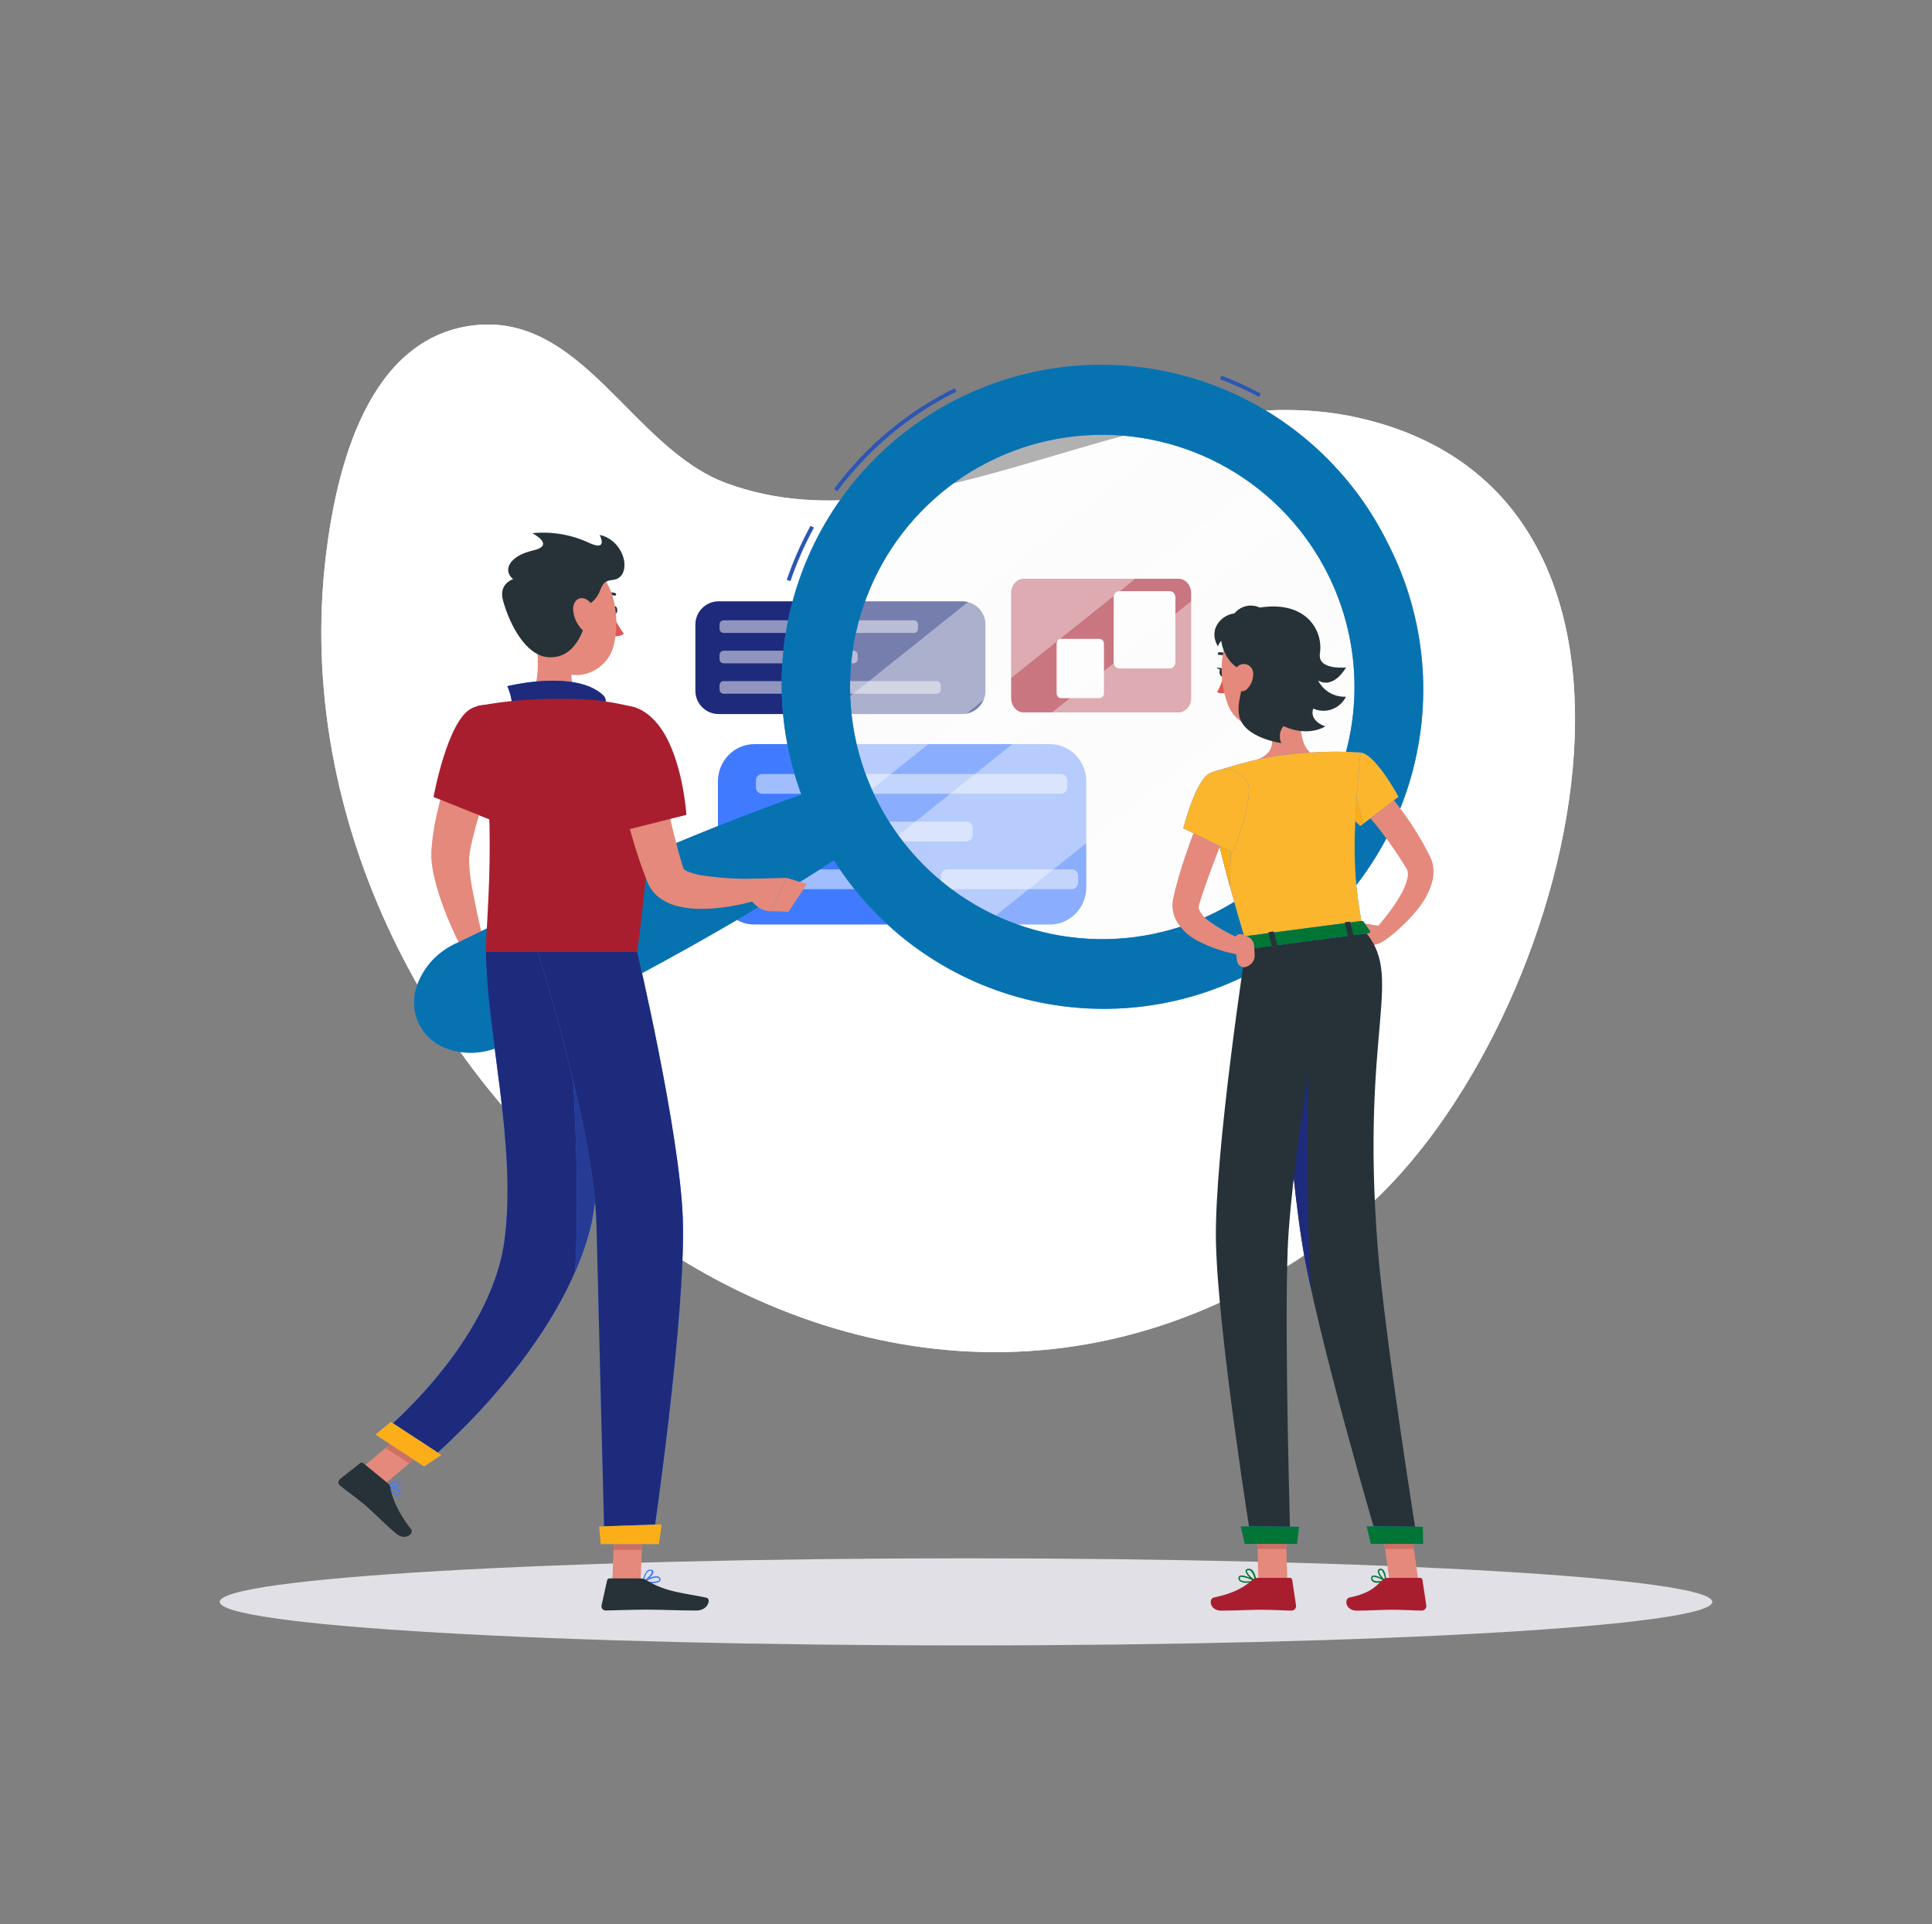 <svg width="257" height="256" viewBox="0 0 257 256" fill="none" xmlns="http://www.w3.org/2000/svg">
<rect x="0" y="0" width="257" height="256" fill="#808080" stroke="none"/>
<path d="M43.344 73.989C34.932 144.584 116.616 213.069 179.817 162.36C208.351 139.469 228.821 66.268 180.539 55.547C152.85 49.403 123.088 73.979 96.694 64.307C84.007 59.663 77.51 41.39 62.764 43.315C48.919 45.153 44.747 62.223 43.344 73.989Z" fill="white"/>
<path opacity="0.9" d="M43.344 73.989C34.932 144.584 116.616 213.069 179.817 162.36C208.351 139.469 228.821 66.268 180.539 55.547C152.85 49.403 123.088 73.979 96.694 64.307C84.007 59.663 77.51 41.39 62.764 43.315C48.919 45.153 44.747 62.223 43.344 73.989Z" fill="white"/>
<path d="M128.5 218.911C183.326 218.911 227.772 216.316 227.772 213.115C227.772 209.914 183.326 207.319 128.5 207.319C73.674 207.319 29.229 209.914 29.229 213.115C29.229 216.316 73.674 218.911 128.5 218.911Z" fill="#E0E0E6"/>
<path d="M127.993 79.999H95.595C93.886 79.999 92.501 81.385 92.501 83.094V91.905C92.501 93.614 93.886 94.999 95.595 94.999H127.993C129.702 94.999 131.088 93.614 131.088 91.905V83.094C131.088 81.385 129.702 79.999 127.993 79.999Z" fill="#1E2B7C"/>
<g opacity="0.5">
<path d="M121.566 82.529H96.258C95.959 82.529 95.717 82.772 95.717 83.071V83.665C95.717 83.964 95.959 84.207 96.258 84.207H121.566C121.865 84.207 122.107 83.964 122.107 83.665V83.071C122.107 82.772 121.865 82.529 121.566 82.529Z" fill="white"/>
<path d="M113.55 86.572H96.258C95.959 86.572 95.717 86.814 95.717 87.113V87.708C95.717 88.007 95.959 88.249 96.258 88.249H113.55C113.849 88.249 114.092 88.007 114.092 87.708V87.113C114.092 86.814 113.849 86.572 113.55 86.572Z" fill="white"/>
<path d="M108.914 90.613H96.258C95.959 90.613 95.717 90.856 95.717 91.155V91.749C95.717 92.049 95.959 92.291 96.258 92.291H108.914C109.213 92.291 109.455 92.049 109.455 91.749V91.155C109.455 90.856 109.213 90.613 108.914 90.613Z" fill="white"/>
<path d="M124.597 90.613H111.942C111.643 90.613 111.4 90.856 111.4 91.155V91.749C111.4 92.049 111.643 92.291 111.942 92.291H124.597C124.896 92.291 125.139 92.049 125.139 91.749V91.155C125.139 90.856 124.896 90.613 124.597 90.613Z" fill="white"/>
</g>
<path d="M139.651 98.999H100.351C97.672 98.999 95.501 101.216 95.501 103.95V118.048C95.501 120.782 97.672 122.999 100.351 122.999H139.651C142.33 122.999 144.501 120.782 144.501 118.048V103.95C144.501 101.216 142.33 98.999 139.651 98.999Z" fill="#407BFF"/>
<g opacity="0.5">
<path d="M141.117 102.97H101.402C100.931 102.97 100.55 103.351 100.55 103.822V104.752C100.55 105.222 100.931 105.604 101.402 105.604H141.117C141.588 105.604 141.969 105.222 141.969 104.752V103.822C141.969 103.351 141.588 102.97 141.117 102.97Z" fill="white"/>
<path d="M128.535 109.315H101.402C100.931 109.315 100.55 109.696 100.55 110.167V111.097C100.55 111.567 100.931 111.949 101.402 111.949H128.535C129.006 111.949 129.387 111.567 129.387 111.097V110.167C129.387 109.696 129.006 109.315 128.535 109.315Z" fill="white"/>
<path d="M121.26 115.662H101.402C100.931 115.662 100.55 116.043 100.55 116.514V117.443C100.55 117.914 100.931 118.295 101.402 118.295H121.26C121.73 118.295 122.112 117.914 122.112 117.443V116.514C122.112 116.043 121.73 115.662 121.26 115.662Z" fill="white"/>
<path d="M142.563 115.662H126.018C125.547 115.662 125.166 116.043 125.166 116.514V117.443C125.166 117.914 125.547 118.295 126.018 118.295H142.563C143.034 118.295 143.415 117.914 143.415 117.443V116.514C143.415 116.043 143.034 115.662 142.563 115.662Z" fill="white"/>
</g>
<path d="M158.45 92.846V78.93C158.45 77.864 157.711 76.999 156.8 76.999H136.151C135.24 76.999 134.501 77.864 134.501 78.93V92.846C134.501 93.912 135.24 94.777 136.151 94.777H156.8C157.711 94.777 158.45 93.912 158.45 92.846Z" fill="#A91E2F"/>
<path d="M156.354 88.077V79.51C156.354 79.035 156.026 78.651 155.62 78.651H148.872C148.467 78.651 148.138 79.035 148.138 79.51V88.077C148.138 88.552 148.467 88.936 148.872 88.936H155.62C156.026 88.936 156.354 88.552 156.354 88.077Z" fill="white"/>
<path d="M146.852 92.221V85.657C146.852 85.293 146.599 84.997 146.288 84.997H141.117C140.806 84.997 140.553 85.293 140.553 85.657V92.221C140.553 92.586 140.806 92.881 141.117 92.881H146.288C146.599 92.881 146.852 92.586 146.852 92.221Z" fill="white"/>
<path d="M67.244 99.461C66.794 100.485 66.297 101.591 65.862 102.671C65.427 103.752 64.976 104.863 64.582 105.969C63.773 108.125 63.124 110.337 62.642 112.589L62.493 113.408L62.442 113.715C62.442 113.802 62.442 113.915 62.411 114.017C62.392 114.516 62.402 115.015 62.442 115.512C62.539 116.593 62.713 117.75 62.954 118.907C63.384 121.226 63.932 123.617 64.49 125.973L61.863 126.997C60.639 124.765 59.596 122.438 58.745 120.038C58.297 118.79 57.934 117.512 57.66 116.214C57.506 115.496 57.41 114.766 57.373 114.033C57.373 113.828 57.373 113.633 57.373 113.413C57.373 113.193 57.373 112.947 57.409 112.804L57.511 111.78C57.664 110.461 57.898 109.153 58.213 107.863C58.499 106.583 58.868 105.339 59.237 104.11C59.605 102.881 60.066 101.673 60.553 100.485C60.793 99.891 61.065 99.302 61.3 98.714C61.536 98.125 61.812 97.562 62.14 96.932L67.244 99.461Z" fill="#E4897B"/>
<path d="M64.352 125.281L66.349 127.232L61.991 129.28C61.991 129.28 60.937 127.432 61.669 125.763L64.352 125.281Z" fill="#E4897B"/>
<path d="M67.961 130.135L64.28 131.64L61.996 129.259L66.348 127.232L67.961 130.135Z" fill="#E4897B"/>
<path opacity="0.4" d="M142.534 128.036C135.29 127.222 128.449 124.279 122.877 119.579C117.305 114.878 113.252 108.631 111.23 101.627C109.208 94.624 109.308 87.178 111.517 80.231C113.726 73.284 117.945 67.147 123.641 62.598C129.337 58.048 136.254 55.29 143.517 54.671C150.781 54.052 158.065 55.601 164.448 59.121C170.832 62.641 176.029 67.975 179.381 74.448C182.734 80.921 184.092 88.243 183.284 95.488C182.747 100.301 181.267 104.962 178.928 109.203C176.589 113.444 173.438 117.183 169.653 120.206C165.869 123.228 161.526 125.476 156.873 126.819C152.22 128.163 147.347 128.576 142.534 128.036Z" fill="#FAFAFA"/>
<path opacity="0.4" d="M169.353 62.356L113.289 107.151C113.053 106.639 112.823 106.127 112.608 105.615C111.202 102.272 110.303 98.738 109.94 95.13L158.365 56.438C162.341 57.764 166.058 59.766 169.353 62.356Z" fill="#FAFAFA"/>
<path opacity="0.4" d="M182.291 81.981L129.581 124.093C124.573 121.483 120.234 117.755 116.898 113.198L174.452 67.21C178.162 71.469 180.844 76.522 182.291 81.981Z" fill="#FAFAFA"/>
<path d="M105.148 77.312L104.661 77.148C105.504 74.662 106.562 72.255 107.825 69.955L108.271 70.2C107.024 72.475 105.979 74.855 105.148 77.312ZM111.363 65.362L110.948 65.06C115.156 59.37 120.663 54.769 127.01 51.64L127.24 52.101C120.965 55.198 115.522 59.75 111.363 65.377V65.362ZM167.473 52.803C165.8 51.905 164.069 51.12 162.292 50.453L162.476 49.971C164.271 50.654 166.019 51.455 167.709 52.367L167.473 52.803Z" fill="#407BFF"/>
<path opacity="0.3" d="M105.148 77.312L104.661 77.148C105.504 74.662 106.562 72.255 107.825 69.955L108.271 70.2C107.024 72.475 105.979 74.855 105.148 77.312ZM111.363 65.362L110.948 65.06C115.156 59.37 120.663 54.769 127.01 51.64L127.24 52.101C120.965 55.198 115.522 59.75 111.363 65.377V65.362ZM167.473 52.803C165.8 51.905 164.069 51.12 162.292 50.453L162.476 49.971C164.271 50.654 166.019 51.455 167.709 52.367L167.473 52.803Z" fill="black"/>
<path d="M184.754 72.571C180.013 62.738 171.67 55.107 161.454 51.259C151.239 47.411 139.935 47.642 129.885 51.903C119.835 56.165 111.81 64.13 107.475 74.148C103.139 84.167 102.825 95.469 106.597 105.713C103.177 106.911 99.798 108.196 96.439 109.522C91.595 111.444 86.796 113.451 82.041 115.543C77.29 117.647 72.559 119.793 67.874 122.035C65.524 123.136 63.205 124.298 60.865 125.425C59.648 125.948 58.545 126.704 57.619 127.652C57.118 128.176 56.677 128.755 56.303 129.377C55.848 130.113 55.502 130.912 55.279 131.748C54.894 133.254 55.06 134.849 55.749 136.244C56.437 137.638 57.602 138.74 59.032 139.351C59.826 139.684 60.664 139.901 61.52 139.996C62.243 140.078 62.973 140.078 63.697 139.996C65.01 139.837 66.28 139.421 67.434 138.772C69.753 137.6 72.088 136.468 74.392 135.265C79 132.915 83.608 130.463 88.16 127.974C92.712 125.486 97.268 122.88 101.712 120.207C104.784 118.349 107.887 116.449 110.928 114.463C116.768 123.682 125.932 130.301 136.519 132.949C147.106 135.596 158.307 134.069 167.799 128.683C177.291 123.298 184.347 114.467 187.505 104.021C190.664 93.574 189.682 82.313 184.764 72.571H184.754ZM161.478 121.482C155.528 124.419 148.841 125.526 142.262 124.662C135.683 123.799 129.507 121.004 124.517 116.631C119.526 112.258 115.944 106.503 114.224 100.095C112.503 93.686 112.722 86.911 114.852 80.627C116.982 74.343 120.927 68.831 126.189 64.789C131.452 60.747 137.794 58.355 144.415 57.918C151.036 57.48 157.639 59.016 163.387 62.33C169.135 65.645 173.772 70.589 176.71 76.539C178.662 80.49 179.816 84.787 180.106 89.184C180.397 93.581 179.818 97.992 178.404 102.166C176.989 106.339 174.767 110.193 171.862 113.508C168.958 116.822 165.43 119.532 161.478 121.482Z" fill="#407BFF"/>
<path opacity="0.9" d="M184.754 72.571C180.013 62.738 171.67 55.107 161.454 51.259C151.239 47.411 139.935 47.642 129.885 51.903C119.835 56.165 111.81 64.13 107.475 74.148C103.139 84.167 102.825 95.469 106.597 105.713C103.177 106.911 99.798 108.196 96.439 109.522C91.595 111.444 86.796 113.451 82.041 115.543C77.29 117.647 72.559 119.793 67.874 122.035C65.524 123.136 63.205 124.298 60.865 125.425C59.648 125.948 58.545 126.704 57.619 127.652C57.118 128.176 56.677 128.755 56.303 129.377C55.848 130.113 55.502 130.912 55.279 131.748C54.894 133.254 55.06 134.849 55.749 136.244C56.437 137.638 57.602 138.74 59.032 139.351C59.826 139.684 60.664 139.901 61.52 139.996C62.243 140.078 62.973 140.078 63.697 139.996C65.01 139.837 66.28 139.421 67.434 138.772C69.753 137.6 72.088 136.468 74.392 135.265C79 132.915 83.608 130.463 88.16 127.974C92.712 125.486 97.268 122.88 101.712 120.207C104.784 118.349 107.887 116.449 110.928 114.463C116.768 123.682 125.932 130.301 136.519 132.949C147.106 135.596 158.307 134.069 167.799 128.683C177.291 123.298 184.347 114.467 187.505 104.021C190.664 93.574 189.682 82.313 184.764 72.571H184.754ZM161.478 121.482C155.528 124.419 148.841 125.526 142.262 124.662C135.683 123.799 129.507 121.004 124.517 116.631C119.526 112.258 115.944 106.503 114.224 100.095C112.503 93.686 112.722 86.911 114.852 80.627C116.982 74.343 120.927 68.831 126.189 64.789C131.452 60.747 137.794 58.355 144.415 57.918C151.036 57.48 157.639 59.016 163.387 62.33C169.135 65.645 173.772 70.589 176.71 76.539C178.662 80.49 179.816 84.787 180.106 89.184C180.397 93.581 179.818 97.992 178.404 102.166C176.989 106.339 174.767 110.193 171.862 113.508C168.958 116.822 165.43 119.532 161.478 121.482Z" fill="#0073A8"/>
<path d="M81.397 81.177C81.397 81.48 81.555 81.725 81.755 81.725C81.955 81.725 82.113 81.48 82.113 81.177C82.113 80.875 81.955 80.63 81.755 80.63C81.555 80.63 81.397 80.896 81.397 81.177Z" fill="#263238"/>
<path d="M81.539 81.725C81.901 82.653 82.389 83.526 82.988 84.321C82.781 84.469 82.544 84.57 82.294 84.617C82.043 84.664 81.786 84.656 81.539 84.593V81.725Z" fill="#DE5753"/>
<path d="M80.336 79.493C80.307 79.493 80.279 79.487 80.253 79.474C80.228 79.462 80.205 79.444 80.187 79.421C80.161 79.382 80.15 79.335 80.158 79.288C80.165 79.241 80.191 79.199 80.228 79.171C80.454 79 80.717 78.886 80.996 78.838C81.275 78.791 81.562 78.812 81.831 78.899C81.855 78.906 81.878 78.917 81.897 78.933C81.916 78.949 81.932 78.969 81.944 78.991C81.955 79.013 81.962 79.038 81.963 79.063C81.964 79.088 81.96 79.113 81.951 79.136C81.942 79.16 81.928 79.181 81.91 79.199C81.893 79.217 81.872 79.23 81.848 79.239C81.825 79.248 81.8 79.252 81.775 79.251C81.75 79.25 81.725 79.243 81.703 79.232C81.489 79.166 81.263 79.153 81.043 79.193C80.823 79.233 80.615 79.326 80.438 79.462C80.408 79.483 80.372 79.493 80.336 79.493Z" fill="#263238"/>
<path d="M71.054 83.456C71.566 86.206 72.129 91.249 70.204 93.087C70.204 93.087 70.957 95.877 76.072 95.877C81.704 95.877 78.754 93.087 78.754 93.087C75.683 92.35 75.769 90.076 76.302 87.936L71.054 83.456Z" fill="#E4897B"/>
<path d="M67.905 94.535C68.514 93.588 67.49 91.289 67.49 91.289C67.49 91.289 76.542 89.011 80.244 92.508C81.012 93.23 80.162 94.295 80.162 94.295L67.905 94.535Z" fill="#407BFF"/>
<path d="M67.905 94.535C68.514 93.588 67.49 91.289 67.49 91.289C67.49 91.289 76.542 89.011 80.244 92.508C81.012 93.23 80.162 94.295 80.162 94.295L67.905 94.535Z" fill="#1E2B7C"/>
<path d="M52.928 198.999C52.452 198.999 51.689 198.205 51.464 197.909C51.454 197.894 51.449 197.877 51.449 197.86C51.449 197.843 51.454 197.826 51.464 197.811C51.472 197.797 51.484 197.785 51.499 197.777C51.513 197.769 51.529 197.765 51.546 197.765C51.602 197.765 52.857 197.878 53.2 198.323C53.237 198.37 53.264 198.425 53.278 198.483C53.292 198.542 53.293 198.602 53.282 198.661C53.277 198.737 53.249 198.81 53.202 198.87C53.154 198.93 53.089 198.973 53.015 198.994L52.928 198.999ZM51.741 197.975C52.114 198.405 52.713 198.892 52.969 198.83C52.969 198.83 53.072 198.805 53.102 198.641C53.109 198.606 53.108 198.571 53.099 198.538C53.09 198.504 53.074 198.473 53.051 198.446C52.672 198.159 52.216 197.991 51.741 197.965V197.975Z" fill="#407BFF"/>
<path d="M51.798 197.965C51.706 197.974 51.613 197.974 51.521 197.965C51.505 197.963 51.489 197.957 51.477 197.947C51.464 197.937 51.455 197.924 51.449 197.908C51.442 197.894 51.438 197.878 51.438 197.862C51.438 197.846 51.442 197.83 51.449 197.816C51.485 197.785 52.238 197.002 52.806 197.002C52.874 197.001 52.942 197.013 53.005 197.04C53.067 197.066 53.123 197.106 53.17 197.156C53.221 197.198 53.256 197.257 53.269 197.322C53.282 197.387 53.272 197.455 53.241 197.514C53.093 197.801 52.31 197.965 51.798 197.965ZM51.731 197.785C52.243 197.785 52.985 197.627 53.108 197.401C53.108 197.401 53.144 197.335 53.062 197.253C53.032 197.221 52.996 197.195 52.955 197.178C52.914 197.161 52.871 197.154 52.827 197.156C52.407 197.252 52.026 197.471 51.731 197.785Z" fill="#407BFF"/>
<path d="M86.716 210.621C86.328 210.619 85.941 210.583 85.559 210.514C85.54 210.51 85.523 210.5 85.511 210.485C85.499 210.47 85.492 210.451 85.492 210.432C85.49 210.414 85.492 210.396 85.499 210.38C85.506 210.363 85.518 210.349 85.533 210.34C85.59 210.309 86.9 209.556 87.53 209.73C87.589 209.744 87.644 209.769 87.692 209.804C87.74 209.839 87.781 209.884 87.812 209.935C87.852 209.992 87.873 210.06 87.873 210.13C87.873 210.199 87.852 210.267 87.812 210.324C87.663 210.555 87.197 210.621 86.716 210.621ZM85.851 210.381C86.547 210.483 87.499 210.478 87.674 210.232C87.699 210.201 87.72 210.145 87.674 210.038C87.634 209.974 87.572 209.928 87.499 209.91C87.1 209.807 86.306 210.145 85.851 210.381Z" fill="#407BFF"/>
<path d="M85.579 210.519C85.562 210.524 85.545 210.524 85.528 210.519C85.514 210.51 85.503 210.497 85.496 210.481C85.49 210.466 85.489 210.448 85.492 210.432C85.527 209.899 85.731 209.391 86.076 208.983C86.146 208.923 86.227 208.879 86.316 208.853C86.404 208.827 86.497 208.821 86.588 208.835C86.834 208.835 86.905 208.983 86.921 209.08C86.987 209.505 86.091 210.319 85.636 210.524L85.579 210.519ZM86.496 208.983C86.383 208.982 86.274 209.022 86.189 209.096C85.899 209.419 85.72 209.826 85.677 210.258C86.137 209.976 86.752 209.341 86.701 209.085C86.701 209.085 86.701 208.998 86.526 208.983H86.496Z" fill="#407BFF"/>
<path d="M81.442 210.427H85.206L85.579 201.718H81.816L81.442 210.427Z" fill="#E4897B"/>
<path d="M47.932 195.476L51.075 197.535L58.018 191.672L54.869 189.609L47.932 195.476Z" fill="#E4897B"/>
<path d="M51.593 197.34L48.326 194.662C48.268 194.615 48.196 194.589 48.121 194.589C48.047 194.589 47.974 194.615 47.916 194.662L45.223 196.777C45.158 196.829 45.106 196.894 45.069 196.969C45.033 197.044 45.015 197.126 45.015 197.209C45.015 197.293 45.033 197.375 45.069 197.45C45.106 197.524 45.158 197.59 45.223 197.642C46.38 198.559 46.99 198.948 48.428 200.125C49.314 200.847 51.5 203.059 52.734 204.057C53.968 205.056 55.1 203.981 54.69 203.464C52.852 201.134 52.13 199.142 51.92 197.908C51.884 197.685 51.767 197.483 51.593 197.34Z" fill="#263238"/>
<path d="M85.18 209.992H81.084C81.009 209.992 80.937 210.017 80.878 210.064C80.82 210.11 80.778 210.175 80.761 210.248L80.019 213.591C80 213.672 80 213.756 80.019 213.837C80.038 213.918 80.075 213.994 80.127 214.059C80.179 214.123 80.246 214.175 80.321 214.21C80.396 214.246 80.478 214.263 80.562 214.262C82.041 214.236 84.181 214.149 86.045 214.149C88.221 214.149 90.105 214.267 92.655 214.267C94.191 214.267 94.631 212.705 93.981 212.567C91.042 211.922 88.636 211.855 86.096 210.284C85.824 210.103 85.507 210.002 85.18 209.992Z" fill="#263238"/>
<path d="M62.79 94.208C59.529 95.744 57.67 106.035 57.67 106.035L65.642 109.215C66.809 106.365 67.752 103.43 68.463 100.434C69.559 95.693 66.128 92.621 62.79 94.208Z" fill="#A91E2F"/>
<path d="M67.019 100.009C65.048 102.006 64.147 105.917 63.753 108.462L65.663 109.225C66.796 106.457 67.721 103.607 68.427 100.7C68.258 99.615 67.839 99.18 67.019 100.009Z" fill="#A91E2F"/>
<path d="M84.54 94.136C84.54 94.136 88.543 98.662 84.765 126.648H64.648C64.51 123.576 66.451 108.498 63.471 93.947C65.694 93.516 67.943 93.232 70.204 93.097C73.051 92.928 75.906 92.928 78.754 93.097C80.706 93.293 82.641 93.641 84.54 94.136Z" fill="#A91E2F"/>
<path d="M86.378 105.001L82.989 99.159C82.334 101.885 82.067 104.689 82.195 107.489C82.287 109.496 84.125 116.93 85.779 118.016C86.218 113.692 86.418 109.347 86.378 105.001Z" fill="#A91E2F"/>
<path d="M86.849 98.135C87.361 100.623 87.873 103.173 88.421 105.672C88.969 108.17 89.537 110.679 90.197 113.101C90.366 113.7 90.525 114.314 90.709 114.888L90.848 115.328L90.914 115.548V115.523C90.878 115.476 90.837 115.471 90.868 115.523C91.079 115.752 91.347 115.92 91.646 116.009C92.13 116.189 92.629 116.328 93.136 116.424C95.557 116.807 98.008 116.967 100.458 116.9L100.944 119.685C100.258 119.905 99.618 120.064 98.942 120.223C98.266 120.381 97.601 120.515 96.92 120.617C95.511 120.851 94.082 120.948 92.655 120.904C91.861 120.882 91.072 120.779 90.3 120.596C89.317 120.382 88.395 119.953 87.596 119.342C87.075 118.921 86.645 118.399 86.332 117.806C86.25 117.652 86.178 117.478 86.112 117.33L86.019 117.089L85.83 116.577C85.569 115.927 85.354 115.287 85.118 114.647C84.253 112.087 83.531 109.501 82.896 106.921C82.261 104.34 81.713 101.765 81.258 99.118L86.849 98.135Z" fill="#E4897B"/>
<path d="M79.517 96.88C78.457 100.316 82.753 110.561 82.753 110.561L91.308 108.411C91.308 108.411 90.981 103.086 89.03 98.862C86.091 92.493 80.787 92.759 79.517 96.88Z" fill="#A91E2F"/>
<path d="M100.386 116.9L104.646 116.792L102.598 121.226C102.598 121.226 100.862 121.457 99.439 119.117L97.939 117.325L99.664 116.982C99.901 116.932 100.143 116.904 100.386 116.9Z" fill="#E4897B"/>
<path d="M107.334 117.617L104.897 121.293L102.598 121.226L104.646 116.792L107.334 117.617Z" fill="#E4897B"/>
<path d="M85.579 201.718L85.384 206.208H81.621L81.816 201.718H85.579Z" fill="#CE6F64"/>
<path d="M54.869 189.609L58.018 191.672L54.434 194.693L51.29 192.635L54.869 189.609Z" fill="#CE6F64"/>
<path d="M71.289 80.527C71.514 84.25 71.458 86.446 73.337 88.356C76.163 91.238 80.766 89.533 81.657 85.796C82.461 82.447 81.959 76.918 78.314 75.433C77.509 75.108 76.636 74.993 75.775 75.099C74.914 75.204 74.094 75.527 73.391 76.036C72.689 76.545 72.128 77.225 71.76 78.01C71.392 78.796 71.23 79.662 71.289 80.527Z" fill="#E4897B"/>
<path d="M66.906 79.872C67.833 83.266 70.014 87.178 72.835 87.429C76.338 87.736 77.92 84.116 78.38 80.379C80.48 78.94 79.379 77.358 81.483 77.158C84.186 76.902 83.321 71.956 79.763 71.163C79.763 71.163 80.956 73.39 78.452 72.263C76.071 71.132 73.426 70.673 70.803 70.937C70.803 70.937 73.998 72.535 70.874 73.246C67.751 73.958 66.819 75.883 68.258 77.046C68.258 77.051 66.297 77.639 66.906 79.872Z" fill="#263238"/>
<path d="M76.245 81.147C76.314 82.072 76.686 82.949 77.305 83.64C78.124 84.546 78.979 83.983 79.123 82.882C79.256 81.894 78.984 80.23 77.981 79.728C76.977 79.227 76.178 80.031 76.245 81.147Z" fill="#E4897B"/>
<path d="M77.628 126.648C77.628 126.648 81.294 153.195 78.406 163.835C73.829 180.68 56.329 194.898 56.329 194.898L50.395 191.007C50.395 191.007 65.299 179 67.122 164.895C68.76 152.233 64.649 136.919 64.649 126.643L77.628 126.648Z" fill="#407BFF"/>
<path d="M77.628 126.648C77.628 126.648 81.294 153.195 78.406 163.835C73.829 180.68 56.329 194.898 56.329 194.898L50.395 191.007C50.395 191.007 65.299 179 67.122 164.895C68.76 152.233 64.649 136.919 64.649 126.643L77.628 126.648Z" fill="#1E2B7C"/>
<path d="M79.143 141.824C78.167 140.706 77.093 139.678 75.933 138.752C76.557 147.369 77.069 160.133 76.501 169.201C77.265 167.462 77.902 165.671 78.406 163.84C79.814 158.643 79.665 149.668 79.143 141.824Z" fill="#407BFF"/>
<path opacity="0.8" d="M79.143 141.824C78.167 140.706 77.093 139.678 75.933 138.752C76.557 147.369 77.069 160.133 76.501 169.201C77.265 167.462 77.902 165.671 78.406 163.84C79.814 158.643 79.665 149.668 79.143 141.824Z" fill="#1E2B7C"/>
<path d="M58.719 193.572C58.745 193.572 56.42 195.108 56.42 195.108L49.938 190.858L51.986 189.163L58.719 193.572Z" fill="#407BFF"/>
<path d="M58.719 193.572C58.745 193.572 56.42 195.108 56.42 195.108L49.938 190.858L51.986 189.163L58.719 193.572Z" fill="#FBAE17"/>
<path d="M84.765 126.648C84.765 126.648 90.428 150.661 90.827 162.135C91.278 174.996 86.787 205.337 86.787 205.337H80.413C80.413 205.337 79.63 174.761 79.348 163.046C79.036 150.272 71.54 126.648 71.54 126.648H84.765Z" fill="#407BFF"/>
<path d="M84.765 126.648C84.765 126.648 90.428 150.661 90.827 162.135C91.278 174.996 86.787 205.337 86.787 205.337H80.413C80.413 205.337 79.63 174.761 79.348 163.046C79.036 150.272 71.54 126.648 71.54 126.648H84.765Z" fill="#1E2B7C"/>
<path d="M88.011 202.803C88.042 202.803 87.653 205.445 87.653 205.445H79.901L79.691 203.085L88.011 202.803Z" fill="#407BFF"/>
<path d="M88.011 202.803C88.042 202.803 87.653 205.445 87.653 205.445H79.901L79.691 203.085L88.011 202.803Z" fill="#FBAE17"/>
<path d="M182.772 103.573C183.207 103.982 183.55 104.33 183.908 104.719C184.267 105.109 184.605 105.487 184.932 105.882C185.598 106.665 186.223 107.489 186.827 108.319C188.033 109.983 189.107 111.739 190.037 113.572L190.226 113.946C190.319 114.127 190.396 114.315 190.457 114.509C190.581 114.883 190.656 115.272 190.682 115.666C190.715 116.36 190.62 117.055 190.401 117.714C190.027 118.809 189.471 119.834 188.757 120.745C187.47 122.397 185.953 123.856 184.251 125.077L182.977 123.612C183.576 122.911 184.2 122.158 184.758 121.405C185.326 120.676 185.84 119.906 186.294 119.101C186.719 118.399 187.033 117.636 187.226 116.838C187.292 116.553 187.304 116.258 187.262 115.968C187.244 115.871 187.213 115.776 187.17 115.686C187.151 115.647 187.128 115.609 187.103 115.574L186.939 115.297C185.952 113.687 184.88 112.13 183.729 110.633C183.161 109.88 182.552 109.158 181.937 108.447C181.635 108.088 181.323 107.74 181.01 107.392C180.698 107.044 180.36 106.696 180.089 106.424L182.772 103.573Z" fill="#E4897B"/>
<path d="M183.468 123.182L179.644 122.557L181.645 125.906C181.645 125.906 184.108 125.819 184.81 124.37L183.468 123.182Z" fill="#E4897B"/>
<path d="M176.817 124.104L178.64 126.822L181.646 125.906L179.644 122.557L176.817 124.104Z" fill="#E4897B"/>
<path d="M183.284 210.575C183.024 210.598 182.765 210.527 182.552 210.376C182.488 210.315 182.44 210.239 182.414 210.155C182.388 210.07 182.385 209.981 182.403 209.895C182.407 209.84 182.426 209.787 182.457 209.742C182.489 209.696 182.532 209.661 182.583 209.639C183.028 209.439 184.195 210.186 184.329 210.273C184.344 210.283 184.355 210.297 184.362 210.313C184.368 210.33 184.369 210.348 184.364 210.366C184.362 210.383 184.355 210.399 184.343 210.412C184.331 210.425 184.315 210.434 184.298 210.437C183.966 210.521 183.626 210.568 183.284 210.575ZM182.772 209.782C182.735 209.776 182.697 209.776 182.659 209.782C182.637 209.792 182.618 209.809 182.604 209.83C182.591 209.851 182.583 209.875 182.583 209.9C182.569 209.957 182.57 210.016 182.587 210.073C182.603 210.129 182.633 210.181 182.675 210.222C182.869 210.396 183.371 210.422 184.042 210.289C183.658 210.035 183.225 209.862 182.772 209.782Z" fill="#007535"/>
<path d="M184.308 210.432H184.262C183.898 210.222 183.197 209.408 183.284 208.963C183.3 208.892 183.339 208.83 183.395 208.783C183.45 208.737 183.519 208.71 183.591 208.707C183.66 208.697 183.731 208.703 183.797 208.724C183.864 208.745 183.924 208.781 183.975 208.829C184.395 209.198 184.4 210.304 184.4 210.365C184.399 210.381 184.394 210.396 184.386 210.41C184.378 210.423 184.367 210.434 184.354 210.442L184.308 210.432ZM183.652 208.896H183.611C183.499 208.896 183.473 208.957 183.463 209.004C183.412 209.265 183.847 209.889 184.21 210.181C184.219 209.752 184.096 209.33 183.857 208.973C183.827 208.944 183.79 208.923 183.75 208.909C183.711 208.896 183.668 208.892 183.627 208.896H183.652Z" fill="#007535"/>
<path d="M165.834 210.575C165.507 210.607 165.18 210.523 164.908 210.34C164.846 210.285 164.799 210.217 164.769 210.14C164.74 210.064 164.729 209.981 164.739 209.9C164.742 209.85 164.758 209.802 164.785 209.76C164.811 209.718 164.848 209.683 164.892 209.659C165.368 209.393 166.894 210.171 167.068 210.268C167.084 210.279 167.097 210.293 167.105 210.31C167.113 210.328 167.116 210.347 167.114 210.366C167.111 210.383 167.103 210.4 167.09 210.413C167.077 210.426 167.061 210.434 167.043 210.437C166.645 210.522 166.241 210.568 165.834 210.575ZM165.153 209.782C165.095 209.778 165.036 209.79 164.984 209.818C164.966 209.826 164.95 209.84 164.94 209.857C164.929 209.875 164.923 209.895 164.923 209.915C164.915 209.968 164.92 210.023 164.938 210.074C164.956 210.124 164.986 210.17 165.025 210.207C165.261 210.417 165.891 210.453 166.74 210.309C166.245 210.045 165.708 209.867 165.153 209.782Z" fill="#007535"/>
<path d="M167.028 210.432H166.987C166.531 210.227 165.625 209.408 165.696 208.963C165.696 208.86 165.789 208.732 166.039 208.707C166.131 208.697 166.224 208.706 166.312 208.733C166.4 208.76 166.481 208.805 166.551 208.865C167.033 209.265 167.125 210.299 167.125 210.345C167.127 210.361 167.125 210.376 167.118 210.391C167.112 210.405 167.102 210.418 167.089 210.427C167.07 210.435 167.048 210.437 167.028 210.432ZM166.111 208.896H166.055C165.891 208.896 165.881 208.978 165.876 208.998C165.835 209.259 166.449 209.91 166.9 210.191C166.855 209.754 166.676 209.341 166.388 209.009C166.31 208.942 166.213 208.903 166.111 208.896Z" fill="#007535"/>
<path d="M173.08 91.802C172.931 94.116 172.532 98.816 174.309 100.116C174.309 100.116 173.986 102.487 169.793 103.04C165.185 103.639 167.289 101.038 167.289 101.038C169.731 100.106 169.419 98.248 168.753 96.548L173.08 91.802Z" fill="#E4897B"/>
<path d="M163.541 87.711C163.515 87.711 163.49 87.705 163.467 87.695C163.444 87.684 163.424 87.669 163.408 87.649C163.261 87.476 163.076 87.339 162.867 87.25C162.658 87.161 162.431 87.122 162.204 87.137C162.18 87.142 162.156 87.141 162.132 87.136C162.108 87.13 162.086 87.12 162.066 87.106C162.047 87.091 162.03 87.073 162.018 87.052C162.006 87.031 161.998 87.008 161.994 86.984C161.989 86.936 162.002 86.887 162.032 86.849C162.062 86.81 162.105 86.785 162.153 86.779C162.442 86.754 162.733 86.8 163 86.913C163.268 87.025 163.504 87.2 163.689 87.424C163.711 87.451 163.726 87.483 163.73 87.517C163.735 87.552 163.729 87.587 163.715 87.618C163.701 87.65 163.678 87.677 163.649 87.696C163.619 87.715 163.586 87.725 163.551 87.726L163.541 87.711Z" fill="#263238"/>
<path d="M162.742 89.979C162.56 90.713 162.279 91.42 161.907 92.078C162.078 92.17 162.267 92.223 162.461 92.234C162.655 92.245 162.849 92.212 163.029 92.14L162.742 89.979Z" fill="#DE5753"/>
<path d="M162.947 89.416C162.988 89.723 162.86 89.989 162.66 90.02C162.46 90.051 162.261 89.815 162.225 89.508C162.189 89.201 162.312 88.934 162.512 88.909C162.711 88.883 162.911 89.088 162.947 89.416Z" fill="#263238"/>
<path d="M162.604 88.914L161.841 88.796C161.841 88.796 162.291 89.323 162.604 88.914Z" fill="#263238"/>
<path d="M171.246 210.35H167.406L167.15 201.467H170.99L171.246 210.35Z" fill="#E4897B"/>
<path d="M188.68 210.35H184.84L183.606 201.467H187.446L188.68 210.35Z" fill="#E4897B"/>
<path d="M184.604 209.92H188.915C188.989 209.919 189.06 209.945 189.116 209.993C189.171 210.042 189.207 210.108 189.217 210.181L189.729 213.596C189.739 213.682 189.73 213.769 189.703 213.852C189.677 213.934 189.633 214.01 189.575 214.074C189.517 214.139 189.446 214.19 189.367 214.225C189.287 214.26 189.202 214.278 189.115 214.277C187.615 214.251 186.888 214.164 184.993 214.164C183.826 214.164 182.121 214.282 180.513 214.282C178.906 214.282 178.819 212.69 179.489 212.546C182.495 211.901 182.971 211.01 183.98 210.155C184.156 210.009 184.376 209.926 184.604 209.92Z" fill="#A91E2F"/>
<path d="M167.279 209.92H171.585C171.659 209.919 171.731 209.945 171.787 209.993C171.844 210.041 171.881 210.108 171.892 210.181L172.404 213.596C172.413 213.682 172.404 213.769 172.378 213.852C172.351 213.934 172.307 214.01 172.249 214.074C172.191 214.139 172.12 214.19 172.041 214.225C171.962 214.26 171.876 214.278 171.79 214.277C170.289 214.251 169.562 214.164 167.668 214.164C166.501 214.164 164.084 214.282 162.476 214.282C160.869 214.282 160.782 212.69 161.452 212.547C164.458 211.901 165.64 211.01 166.654 210.155C166.83 210.009 167.05 209.926 167.279 209.92Z" fill="#A91E2F"/>
<path d="M167.15 201.467L167.284 206.049H171.124L170.99 201.467H167.15Z" fill="#CE6F64"/>
<path d="M187.446 201.467H183.606L184.246 206.049H188.081L187.446 201.467Z" fill="#CE6F64"/>
<path d="M173.13 87.009C173.391 90.808 173.581 92.411 171.932 94.597C169.449 97.879 164.728 97.372 163.336 93.727C162.081 90.445 161.866 84.787 165.358 82.801C166.126 82.361 166.994 82.124 167.879 82.113C168.765 82.103 169.638 82.318 170.417 82.74C171.195 83.161 171.853 83.775 172.328 84.522C172.803 85.269 173.079 86.126 173.13 87.009Z" fill="#E4897B"/>
<path d="M175.342 90.537C177.472 91.725 179.054 88.796 179.054 88.796C179.054 88.796 175.235 89.211 175.578 86.938C176.029 83.922 173.868 80.256 168.451 80.727C168.149 80.753 167.862 80.788 167.581 80.835C167.013 80.566 166.372 80.496 165.761 80.638C165.149 80.779 164.603 81.123 164.212 81.613C162.676 81.741 160.602 83.574 162.01 85.996C162.109 85.717 162.262 85.461 162.461 85.243C162.578 86.661 163.817 88.914 165.364 89.062C165.696 91.003 164.406 93.251 164.852 95.278C165.512 98.202 170.443 98.862 170.443 98.862C170.273 98.497 170.209 98.091 170.26 97.692C170.311 97.292 170.473 96.915 170.729 96.604C174.078 98.14 176.285 96.64 176.285 96.64C174.001 95.79 174.692 94.275 174.692 94.275C175.481 94.625 176.374 94.655 177.185 94.36C177.995 94.065 178.66 93.468 179.039 92.692C178.281 92.728 177.528 92.544 176.872 92.162C176.216 91.779 175.685 91.215 175.342 90.537Z" fill="#263238"/>
<path d="M166.7 89.646C166.709 90.011 166.646 90.374 166.514 90.714C166.382 91.054 166.185 91.364 165.932 91.628C165.256 92.329 164.427 91.838 164.202 90.942C164.002 90.133 164.115 88.796 164.995 88.428C165.189 88.352 165.399 88.325 165.606 88.35C165.812 88.376 166.009 88.453 166.179 88.574C166.348 88.695 166.484 88.857 166.576 89.044C166.667 89.231 166.71 89.438 166.7 89.646Z" fill="#E4897B"/>
<path d="M169.89 125.041C169.89 125.041 170.862 150.313 173.177 165.151C175.04 177.142 183.319 205.158 183.319 205.158H188.552C188.552 205.158 184.236 178.099 183.289 166.246C180.893 136.248 187.113 129.807 181.241 123.561L169.89 125.041Z" fill="#263238"/>
<path d="M174.262 133.033C174.262 133.033 171.897 132.623 170.515 137.129C171.027 145.664 171.902 156.989 173.177 165.151C173.459 166.968 173.889 169.16 174.416 171.561C173.418 157.143 174.262 133.033 174.262 133.033Z" fill="#1E2B7C"/>
<path d="M165.809 125.573C165.809 125.573 161.498 153.534 161.749 165.233C162.01 177.403 166.469 205.169 166.469 205.169H171.656C171.656 205.169 170.837 178.125 171.292 166.175C171.804 153.144 177.124 124.104 177.124 124.104L165.809 125.573Z" fill="#263238"/>
<path d="M189.309 205.404H182.351L181.809 203.069L189.258 203.121L189.309 205.404Z" fill="#407BFF"/>
<path d="M189.309 205.404H182.351L181.809 203.069L189.258 203.121L189.309 205.404Z" fill="#007535"/>
<path d="M180.98 100.122C182.982 100.316 186.023 106.004 186.023 106.004L180.97 109.88C180.97 109.88 176.787 106.209 177.283 104.146C177.8 102.001 179.06 99.942 180.98 100.122Z" fill="#407BFF"/>
<path d="M180.98 100.122C182.982 100.316 186.023 106.004 186.023 106.004L180.97 109.88C180.97 109.88 176.787 106.209 177.283 104.146C177.8 102.001 179.06 99.942 180.98 100.122Z" fill="#FBB62E"/>
<path d="M179.469 102.569C178.958 102.431 178.43 102.373 177.902 102.395C177.633 102.955 177.426 103.542 177.283 104.146C176.771 106.194 180.969 109.88 180.969 109.88L181.343 109.594L179.469 102.569Z" fill="#407BFF"/>
<path d="M179.469 102.569C178.958 102.431 178.43 102.373 177.902 102.395C177.633 102.955 177.426 103.542 177.283 104.146C176.771 106.194 180.969 109.88 180.969 109.88L181.343 109.594L179.469 102.569Z" fill="#FBAE17"/>
<path d="M164.094 108.032C162.635 111.724 161.099 115.477 159.875 119.178C159.793 119.414 159.727 119.639 159.655 119.87L159.481 120.438C159.433 120.605 159.433 120.782 159.481 120.95C159.77 121.59 160.228 122.139 160.807 122.537C162.338 123.635 164.006 124.529 165.768 125.194L165.307 127.078C163.139 126.793 161.042 126.109 159.122 125.061C157.941 124.43 156.979 123.455 156.363 122.266C156.009 121.505 155.886 120.658 156.009 119.829C156.021 119.727 156.038 119.626 156.061 119.526L156.112 119.311L156.199 118.922C156.26 118.661 156.322 118.41 156.388 118.154C156.9 116.106 157.556 114.161 158.247 112.23C158.938 110.3 159.66 108.396 160.474 106.496L164.094 108.032Z" fill="#E4897B"/>
<path d="M160.986 102.851C160.986 102.851 159.255 103.726 165.809 125.573L181.261 123.556C180.176 117.299 179.664 113.423 180.98 100.122C178.764 99.963 176.539 99.963 174.324 100.122C171.965 100.259 169.619 100.567 167.304 101.043C164.34 101.704 160.986 102.851 160.986 102.851Z" fill="#407BFF"/>
<path d="M160.986 102.851C160.986 102.851 159.255 103.726 165.809 125.573L181.261 123.556C180.176 117.299 179.664 113.423 180.98 100.122C178.764 99.963 176.539 99.963 174.324 100.122C171.965 100.259 169.619 100.567 167.304 101.043C164.34 101.704 160.986 102.851 160.986 102.851Z" fill="#FBB62E"/>
<path d="M181.374 122.619L182.259 123.904C182.326 124.006 182.213 124.129 182.039 124.155L165.834 126.275C165.696 126.275 165.568 126.239 165.548 126.152L165.23 124.785C165.205 124.692 165.317 124.595 165.471 124.575L181.118 122.527C181.165 122.519 181.213 122.524 181.257 122.54C181.302 122.556 181.342 122.583 181.374 122.619Z" fill="#407BFF"/>
<path d="M181.374 122.619L182.259 123.904C182.326 124.006 182.213 124.129 182.039 124.155L165.834 126.275C165.696 126.275 165.568 126.239 165.548 126.152L165.23 124.785C165.205 124.692 165.317 124.595 165.471 124.575L181.118 122.527C181.165 122.519 181.213 122.524 181.257 122.54C181.302 122.556 181.342 122.583 181.374 122.619Z" fill="#007535"/>
<path d="M179.5 124.641L179.92 124.585C180.002 124.585 180.058 124.523 180.048 124.472L179.618 122.701C179.602 122.67 179.576 122.647 179.544 122.634C179.512 122.621 179.477 122.619 179.444 122.629L179.024 122.68C178.937 122.68 178.881 122.742 178.896 122.798L179.326 124.564C179.336 124.621 179.418 124.651 179.5 124.641Z" fill="#263238"/>
<path d="M169.342 125.952L169.762 125.896C169.844 125.896 169.905 125.834 169.89 125.783L169.46 124.012C169.443 123.982 169.417 123.958 169.385 123.944C169.354 123.93 169.319 123.927 169.286 123.935L168.866 123.991C168.784 123.991 168.722 124.053 168.738 124.104L169.168 125.875C169.178 125.952 169.26 125.983 169.342 125.952Z" fill="#263238"/>
<path d="M161.708 110.264C162.133 112.241 162.732 114.744 163.608 117.914L163.797 109.88L161.708 110.264Z" fill="#407BFF"/>
<path d="M161.708 110.264C162.133 112.241 162.732 114.744 163.608 117.914L163.797 109.88L161.708 110.264Z" fill="#FBAE17"/>
<path d="M160.986 102.85C159.066 103.624 157.402 110.193 157.402 110.193L164.007 113.408C164.007 113.408 167.197 105.375 165.768 103.808C164.34 102.241 163.198 101.965 160.986 102.85Z" fill="#407BFF"/>
<path d="M160.986 102.85C159.066 103.624 157.402 110.193 157.402 110.193L164.007 113.408C164.007 113.408 167.197 105.375 165.768 103.808C164.34 102.241 163.198 101.965 160.986 102.85Z" fill="#FBB62E"/>
<path d="M172.542 205.404H165.584L165.041 203.069L172.788 203.121L172.542 205.404Z" fill="#407BFF"/>
<path d="M172.542 205.404H165.584L165.041 203.069L172.788 203.121L172.542 205.404Z" fill="#007535"/>
<path d="M165.875 124.559L165.317 124.329C165.18 124.273 165.03 124.255 164.884 124.275C164.737 124.296 164.598 124.355 164.482 124.447C164.366 124.538 164.275 124.659 164.221 124.796C164.166 124.934 164.148 125.084 164.17 125.23L164.575 127.898C164.594 128.031 164.643 128.159 164.718 128.271C164.792 128.383 164.891 128.478 165.007 128.547C165.122 128.617 165.252 128.66 165.386 128.673C165.52 128.687 165.656 128.67 165.783 128.625C165.986 128.551 166.176 128.445 166.346 128.312C166.531 128.159 166.678 127.964 166.774 127.743C166.87 127.523 166.913 127.283 166.899 127.043L166.843 125.937C166.833 125.638 166.736 125.348 166.564 125.104C166.393 124.859 166.153 124.67 165.875 124.559Z" fill="#E4897B"/>
</svg>

